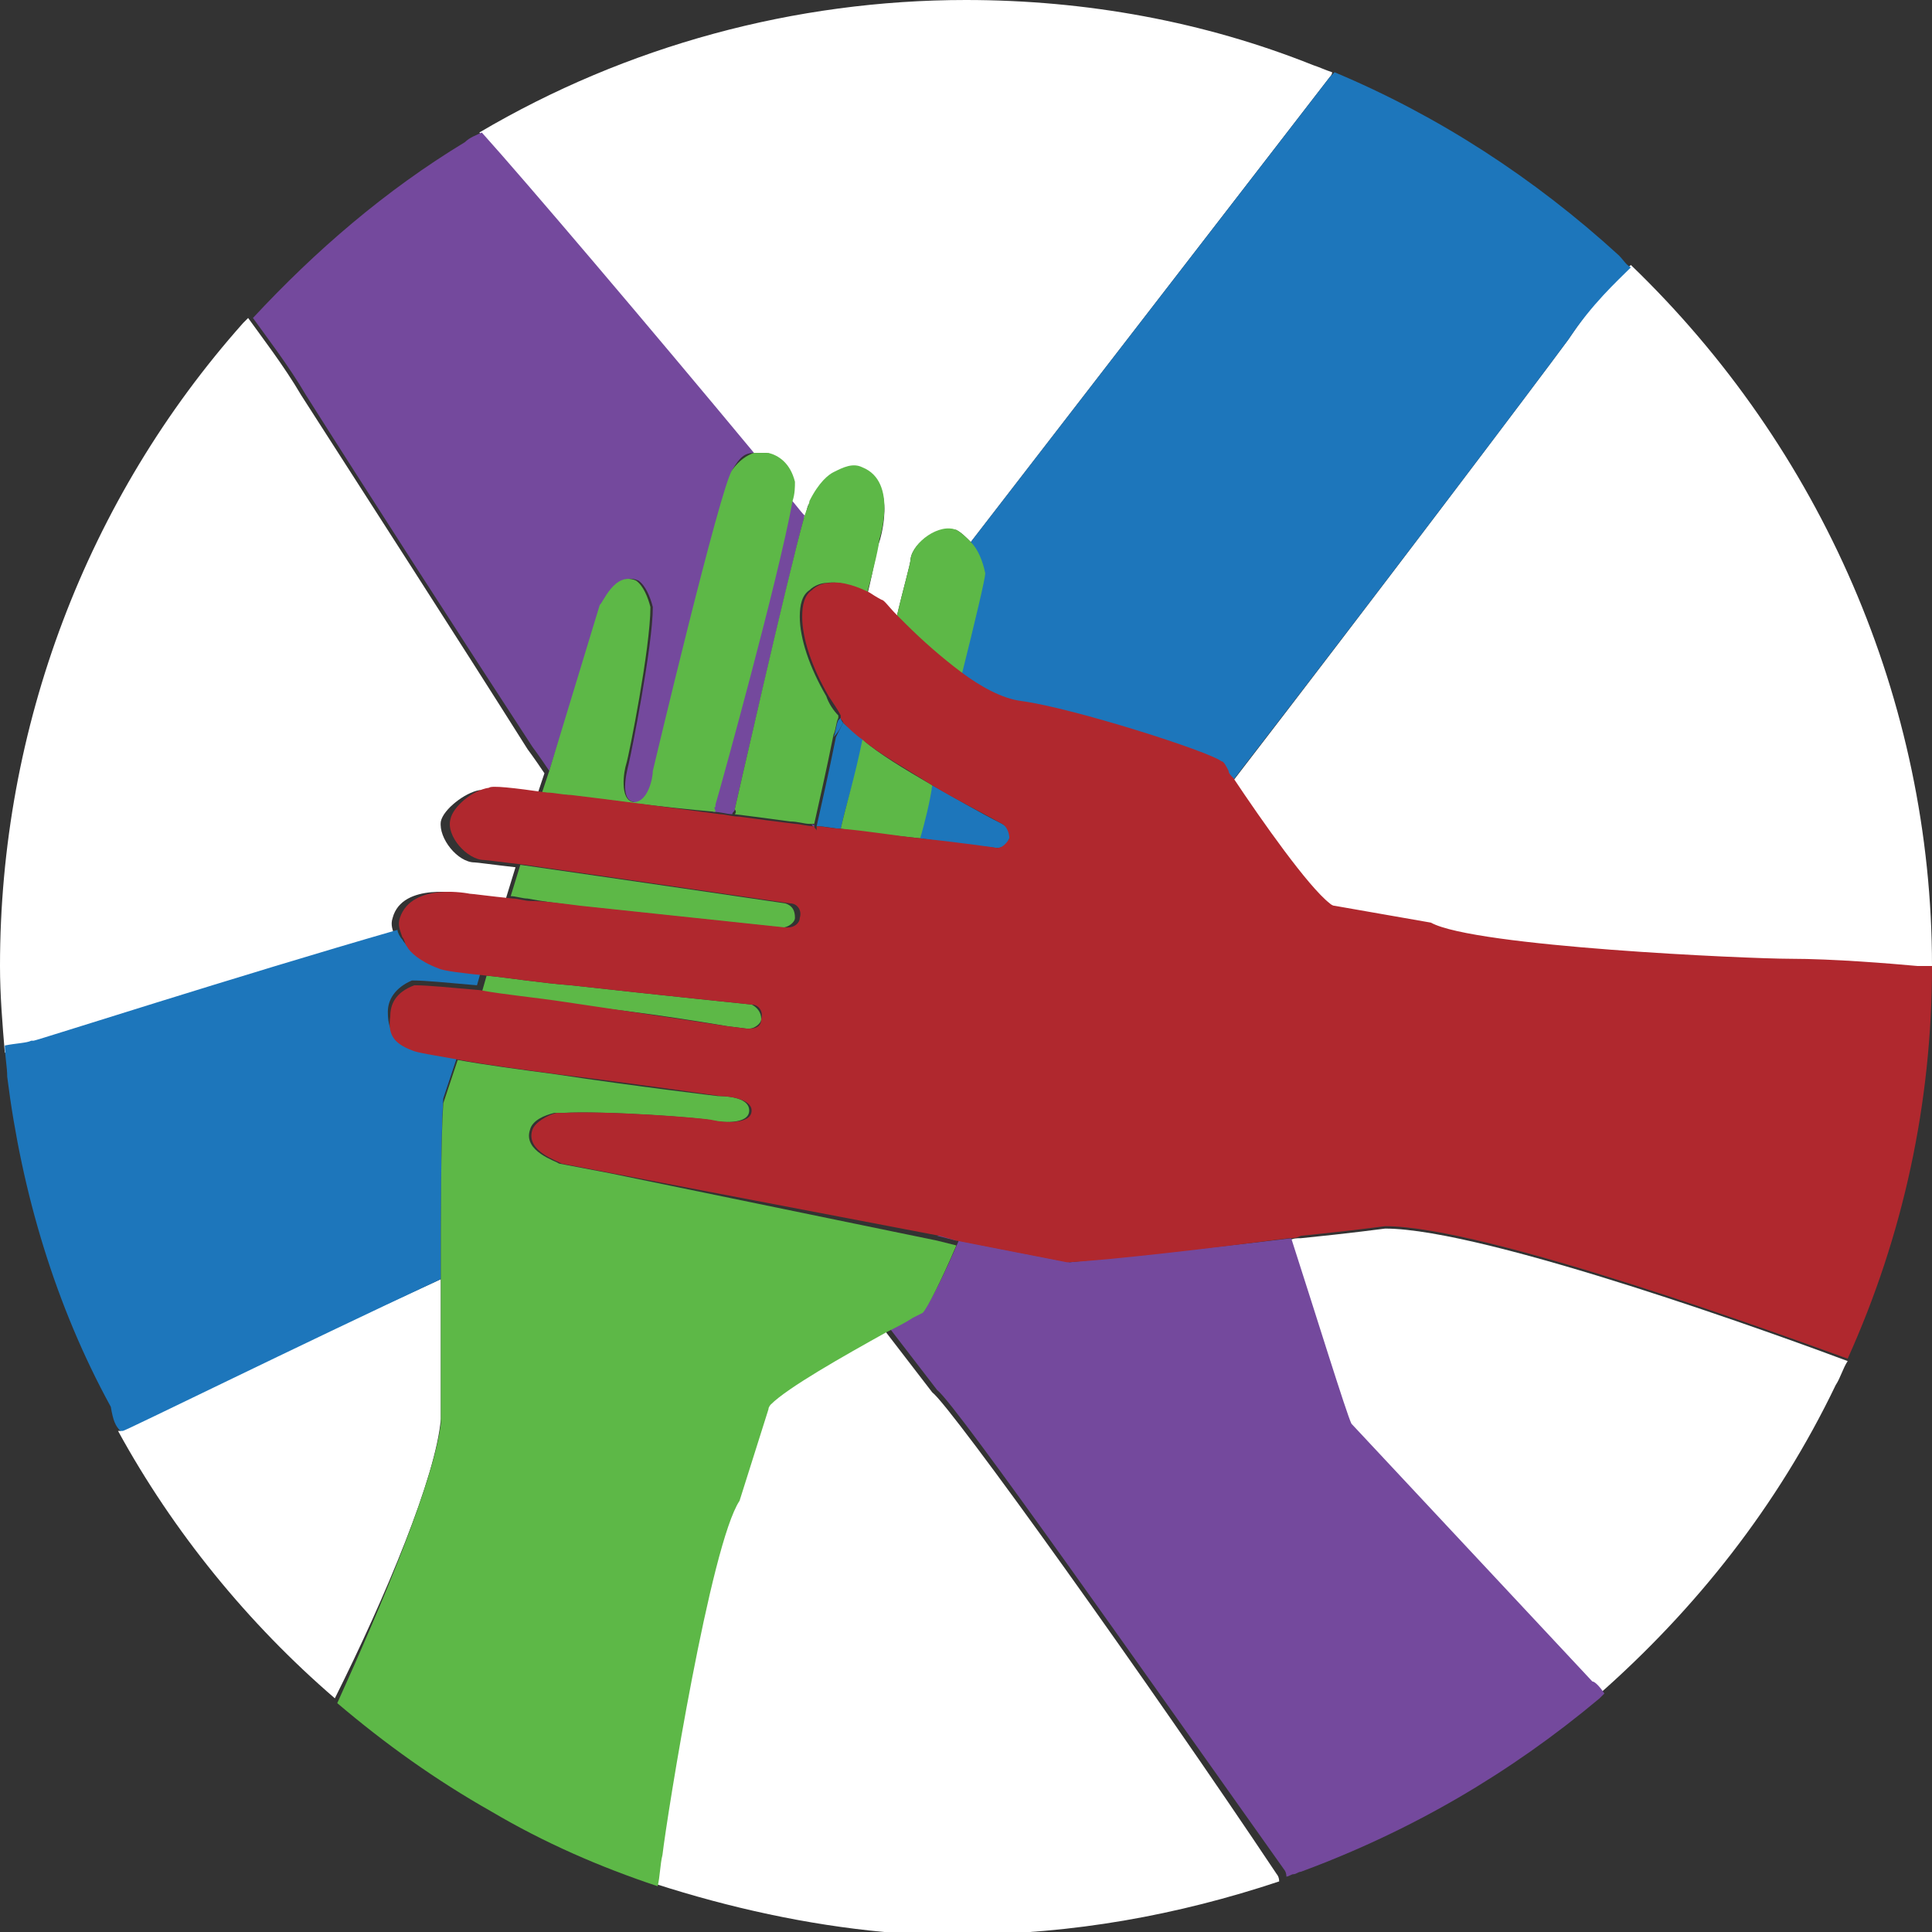 <?xml version="1.0" encoding="utf-8"?>
<!-- Generator: Adobe Illustrator 21.0.0, SVG Export Plug-In . SVG Version: 6.00 Build 0)  -->
<svg version="1.1" xmlns="http://www.w3.org/2000/svg" xmlns:xlink="http://www.w3.org/1999/xlink" x="0px" y="0px"
	 viewBox="0 0 80.2 80.2" style="enable-background:new 0 0 80.2 80.2;" xml:space="preserve">
<rect x="0" y="0" width="80.2" height="80.2" fill="#333333" stroke="none"/>
<style type="text/css">
	.st0{display:none;}
	.st1{display:inline;}
	.st2{display:inline;fill:#FFFFFF;}
	.st3{fill:#FFFFFF;}
	.st4{fill:#73489D;}
	.st5{fill:#1C2053;}
	.st6{fill:#5DBA47;}
	.st7{fill:none;stroke:#000000;stroke-linecap:round;stroke-linejoin:round;stroke-miterlimit:10;}
	.st8{fill:#815DA7;}
	.st9{fill:none;stroke:#000000;stroke-width:0.5;stroke-linecap:round;stroke-linejoin:round;}
	.st10{fill:#FFFFFF;stroke:#FFFFFF;stroke-width:0.874;stroke-miterlimit:10;}
	.st11{fill:none;}
	.st12{fill:#1D75BC;}
	.st13{fill:#5DBA47;stroke:#FFFFFF;stroke-width:0.75;stroke-miterlimit:10;}
	.st14{fill:#AF282F;}
	.st15{fill:#1D76BB;}
	.st16{fill:#74499D;}
	.st17{fill:#5DB847;}
	.st18{fill:#B0282E;}
	.st19{fill:none;stroke:#000000;stroke-miterlimit:10;}
	.st20{fill:none;stroke:#AF282F;stroke-miterlimit:10;}
</style>
<g id="Layer_4">
</g>
<g id="Layer_8">
</g>
<g id="Layer_1">
</g>
<g id="Layer_2">
</g>
<g id="shadow">
</g>
<g id="shadow_copy">
</g>
<g id="Layer_3">
	<g>
		<path d="M53.5,77.9C53.5,77.9,53.5,77.9,53.5,77.9C53.5,77.9,53.5,77.9,53.5,77.9C53.5,77.9,53.5,77.9,53.5,77.9z"/>
	</g>
	<g>
		<path class="st3" d="M65.1,14.1C63.7,16,56.9,25,51.2,32.4c1.2,1.8,3.2,4.5,4,5.2c0.1,0.1,0.1,0.1,0.2,0.1l4,0.7
			c1.8,1,13.2,1.5,14.9,1.5c1.8,0,4.2,0.2,5.3,0.3c0.2,0,0.4,0,0.6,0c0,0,0-0.1,0-0.1c0-11-4.6-21.5-12.5-29.1
			C67,11.6,66.1,12.6,65.1,14.1z"/>
	</g>
	<g>
		<path class="st3" d="M18.3,58.9c0,0,0-1.5,0-3.5c0-0.7,0-1.5,0-2.3c-6.1,2.8-13.2,6.2-13.3,6.3c0,0,0,0-0.1,0
			c2.3,4.2,5.4,8,9,11.1C16,66.3,18.1,61.3,18.3,58.9C18.3,58.9,18.3,58.9,18.3,58.9z"/>
	</g>
	<g>
		<path class="st3" d="M38.7,57.8c0,0-1-1.3-2-2.6c-1.8,1-4.1,2.3-4.8,3c-0.1,0.1-0.1,0.1-0.1,0.2l-1.2,3.8
			c-1.2,1.7-2.9,12.9-3.2,14.7c0,0.4-0.1,0.8-0.2,1.3c3.1,1,6.3,1.7,9.5,2c1.1,0.1,2.1,0.1,3.3,0.1c4.5,0,8.9-0.8,13.1-2.2
			c0-0.2-0.1-0.3-0.1-0.3C47.8,70,39.5,58.4,38.7,57.8z"/>
	</g>
	<g>
		<path class="st3" d="M1.2,43.5c0,0,0.1,0,0.1,0c0,0,8.5-2.7,15.1-4.6c-0.1-0.3-0.2-0.5-0.1-0.8c0.4-1.5,2.9-1,2.9-1
			c0.2,0,0.9,0.1,1.8,0.2l0.4-1.3c-0.9-0.1-1.6-0.2-1.7-0.2c-0.7,0-1.5-1-1.4-1.7c0.1-0.5,1-1.2,1.6-1.3c0.1,0,1,0.1,2.4,0.2
			l0.3-0.9c-0.4-0.6-0.7-1-0.7-1c-2.9-4.6-6.9-10.8-9.4-14.7c-0.7-1.2-1.7-2.5-2.2-3.2c-0.1,0.1-0.1,0.1-0.2,0.2
			C3.6,20.7,0,30.2,0,40.1c0,1.2,0.1,2.4,0.2,3.6C0.6,43.6,1,43.5,1.2,43.5C1.2,43.5,1.2,43.5,1.2,43.5z"/>
	</g>
	<g>
		<path class="st3" d="M57.5,51c0,0-1.5,0.2-3.5,0.4c-0.2,0-0.3,0-0.5,0.1c1,3.1,2.3,7.2,2.5,7.7l9.8,10.7c0,0.1,0.2,0.3,0.5,0.5
			c4.1-3.6,7.5-7.9,9.9-12.9c0.2-0.3,0.3-0.7,0.5-1C74.3,55.6,61.7,51,57.5,51C57.6,51,57.5,51,57.5,51z"/>
	</g>
	<g>
		<path class="st3" d="M31.8,18.8c0.4,0.1,0.9,0.4,1.1,1.2c0,0.2-0.1,0.5-0.1,0.8c0.2,0.3,0.4,0.5,0.6,0.7c0.1-0.3,0.1-0.5,0.2-0.6
			c0.4-0.8,0.8-1.1,1-1.2c0.4-0.2,0.9-0.4,1.2-0.2c1.5,0.6,0.7,3,0.7,3c-0.1,0.2-0.2,1-0.5,2.2c0,0,0,0,0.1,0.1
			c0.3,0.2,0.5,0.3,0.5,0.3h0c0,0.1,0.3,0.3,0.6,0.6c0.3-1.3,0.6-2.3,0.6-2.5c0.1-0.7,1.2-1.4,1.9-1.2c0.2,0.1,0.4,0.3,0.6,0.5
			L55.2,3.2c0,0,0.1-0.1,0.1-0.2c-0.3-0.1-0.5-0.2-0.8-0.3C50,0.9,45.1,0,40.1,0C33,0,26,1.9,19.9,5.5c1.8,2.1,6.9,8.1,11.3,13.3
			C31.4,18.8,31.6,18.8,31.8,18.8z"/>
	</g>
	<g>
		<path class="st15" d="M35,30C35,30,35,30,35,30c-0.1,0.2-0.2,0.4-0.3,0.6c-0.3,1.5-0.6,2.8-0.8,3.7c0.4,0,0.7,0.1,1,0.1
			c0.2-0.9,0.6-2.2,1-3.7C35.5,30.4,35.2,30.2,35,30z"/>
	</g>
	<g>
		<path class="st15" d="M41.4,35.2c0.2,0,0.4-0.1,0.5-0.4c0.1-0.2-0.1-0.5-0.3-0.6c-1-0.5-2-1.1-2.9-1.6c-0.2,0.7-0.4,1.4-0.5,2.2
			C40.2,35.1,41.4,35.2,41.4,35.2z"/>
	</g>
	<g>
		<path class="st15" d="M55.2,3.2L40.3,22.5c0.3,0.4,0.5,0.9,0.5,1.3c0,0.2-0.4,1.9-1,4.3c0.9,0.6,1.7,1.1,2.5,1.2
			c2.1,0.2,7.8,2.1,8.3,2.5c0,0.1,0.1,0.2,0.3,0.4c0.1,0.1,0.2,0.2,0.2,0.3C56.9,25,63.7,16,65.1,14.1c1-1.5,2-2.4,2.6-3
			c-0.2-0.1-0.3-0.3-0.5-0.5C63.7,7.4,59.7,4.8,55.4,3C55.3,3.1,55.2,3.2,55.2,3.2z"/>
	</g>
	<g>
		<path class="st16" d="M56.1,59.1c-0.2-0.4-1.5-4.6-2.5-7.7c-3.2,0.4-7.4,0.8-9.2,1l-4.6-0.9c-0.6,1.4-1.2,2.6-1.4,2.8
			c-0.1,0-0.2,0.1-0.4,0.2c-0.3,0.2-0.7,0.4-1.1,0.6c1,1.3,2,2.6,2,2.6c0.8,0.6,9,12.3,14.4,19.9c0,0,0.1,0.1,0.1,0.3
			c0.1,0,0.2-0.1,0.3-0.1c0,0,0,0,0,0c0,0,0,0,0,0c0.1,0,0.2-0.1,0.3-0.1c4.6-1.7,8.7-4.1,12.4-7.2c0.1-0.1,0.1-0.1,0.2-0.2
			c-0.2-0.3-0.4-0.5-0.5-0.5L56.1,59.1z"/>
	</g>
	<g>
		<path class="st16" d="M36.1,24.7C36.1,24.7,36.1,24.7,36.1,24.7C36.1,24.7,36.1,24.6,36.1,24.7C36,24.6,36,24.6,36.1,24.7
			C36,24.7,36.1,24.7,36.1,24.7z"/>
	</g>
	<g>
		<path class="st16" d="M29.6,33.4C29.6,33.4,29.6,33.5,29.6,33.4c0,0.2,0,0.2,0,0.3c0.3,0,0.6,0.1,0.8,0.1c0-0.1,0.1-0.1,0.1-0.2
			c0,0,2.2-9.6,2.9-12.2c-0.2-0.2-0.4-0.5-0.6-0.7c-0.6,3.3-3,11.9-3,11.9L29.6,33.4z"/>
	</g>
	<g>
		<path class="st16" d="M34.9,29.8c0,0,0,0.1,0,0.1C34.9,29.8,34.9,29.8,34.9,29.8C34.9,29.8,34.9,29.8,34.9,29.8z"/>
	</g>
	<g>
		<path class="st16" d="M22.1,31c0,0,0.3,0.4,0.7,1l2.2-6.9c0.1-0.1,0.6-1.4,1.5-1c0.3,0.2,0.5,0.7,0.6,1.1l0,0c0,1.6-0.9,6.1-1,6.5
			s-0.4,1.6,0.3,1.6c0.6,0.1,0.7-1,0.8-1.3c0,0,2.9-11.8,3.2-12.5c0.3-0.5,0.5-0.7,0.9-0.7c-4.4-5.3-9.5-11.3-11.3-13.3
			c-0.2,0.1-0.5,0.2-0.7,0.4c-3.3,2-6.2,4.5-8.8,7.3c0.5,0.7,1.5,2,2.2,3.2C15.1,20.2,19.1,26.4,22.1,31z"/>
	</g>
	<g>
		<path class="st15" d="M35,30c0,0-0.1-0.1-0.1-0.2c0,0,0,0-0.1,0.1c-0.1,0.2-0.1,0.5-0.2,0.7C34.8,30.4,34.9,30.2,35,30z"/>
	</g>
	<g>
		<path class="st15" d="M18.3,53.1c0-2.8,0-5.9,0.1-7.5l0.6-1.8c-1.1-0.2-1.8-0.3-2-0.4c-0.7-0.3-0.9-0.7-0.9-1.4c0-0.5,0.3-1,1-1.3
			c0.6,0,1.5,0.1,2.7,0.2l0.2-0.7c-1.1-0.1-1.8-0.3-2-0.3c-0.8-0.3-1.2-0.7-1.3-0.9c-0.1-0.1-0.2-0.3-0.2-0.4
			c-6.6,1.9-15,4.6-15.1,4.6c0,0-0.1,0-0.1,0c0,0,0,0,0,0c-0.2,0.1-0.6,0.1-1.1,0.2c0,0.4,0.1,0.9,0.1,1.3c0.6,4.8,2,9.5,4.3,13.7
			C4.7,59,4.8,59.2,5,59.4c0.1,0,0.1,0,0.1,0C5.2,59.4,12.3,55.9,18.3,53.1z"/>
	</g>
	<g>
		<path class="st17" d="M25.3,48.7l-2.1-0.4c-0.1-0.1-1.5-0.5-1.2-1.4c0.1-0.4,0.6-0.6,1-0.7l0,0c0.1,0,0.2,0,0.3,0
			c1.8-0.1,5.8,0.2,6.2,0.3c0.4,0.1,1.6,0.2,1.6-0.4c0-0.6-1.1-0.6-1.3-0.6c0,0-3.4-0.4-6.7-0.9c-1.5-0.2-3-0.4-4.1-0.6l-0.6,1.8
			c-0.1,1.5-0.1,4.6-0.1,7.5c0,0.8,0,1.6,0,2.3c0,2,0,3.5,0,3.5c0,0,0,0,0,0c-0.3,2.4-2.4,7.4-4.3,11.6c2,1.7,4.1,3.2,6.4,4.5
			c2.2,1.3,4.5,2.3,6.9,3.1c0.1-0.4,0.1-0.9,0.2-1.3c0.2-1.7,2-12.9,3.2-14.7l1.2-3.8c0-0.1,0.1-0.2,0.1-0.2c0.7-0.7,3-2,4.8-3
			c0.4-0.2,0.8-0.4,1.1-0.6c0.2-0.1,0.4-0.2,0.4-0.2c0.2-0.2,0.8-1.4,1.4-2.8l-0.8-0.2L25.3,48.7z"/>
		<path class="st17" d="M30.2,42.6l0.8,0.1c0,0,0,0,0.1,0c0.2,0,0.5-0.2,0.5-0.4c0-0.3-0.2-0.5-0.4-0.6c0,0-3.9-0.4-7.5-0.8
			c-1.3-0.1-2.5-0.3-3.5-0.4l-0.2,0.7c1.1,0.1,2.3,0.3,3.6,0.5C26.8,42,30.2,42.6,30.2,42.6z"/>
		<path class="st17" d="M34.9,34.4c1.2,0.2,2.4,0.3,3.3,0.4c0.2-0.7,0.4-1.5,0.5-2.2c-1.2-0.7-2.2-1.3-2.9-1.9
			C35.5,32.2,35.1,33.5,34.9,34.4z"/>
		<path class="st17" d="M40.3,22.5c-0.2-0.2-0.4-0.4-0.6-0.5c-0.7-0.3-1.8,0.5-1.9,1.2c0,0.2-0.3,1.2-0.6,2.5
			c0.1,0.1,0.2,0.3,0.4,0.4c0,0,0,0,0,0c0.7,0.7,1.5,1.4,2.3,2c0.6-2.4,1-4.1,1-4.3C40.8,23.3,40.6,22.8,40.3,22.5z"/>
		<path class="st17" d="M30.5,33.8c0.8,0.1,1.6,0.2,2.3,0.3c0.3,0,0.6,0.1,0.8,0.1c0.1,0,0.1,0,0.2,0c0.2-0.9,0.5-2.2,0.8-3.7
			c0.1-0.2,0.1-0.5,0.2-0.7c0,0,0-0.1,0-0.1c-0.2-0.2-0.4-0.5-0.5-0.8c-0.7-1.2-1.1-2.4-1.1-3.3c0-0.5,0.1-0.9,0.4-1.1
			c0.2-0.2,0.5-0.3,0.7-0.3c0.6-0.1,1.3,0.2,1.7,0.4c0,0,0,0,0,0c0.3-1.1,0.5-2,0.5-2.2c0,0,0.8-2.4-0.7-3c-0.4-0.2-0.8,0-1.2,0.2
			c-0.2,0.1-0.6,0.4-1,1.2c0,0.1-0.1,0.3-0.2,0.6c-0.7,2.5-2.9,12.2-2.9,12.2C30.6,33.7,30.5,33.8,30.5,33.8z"/>
		<path class="st17" d="M29.7,33.7c0-0.1-0.1-0.2,0-0.2c0,0,0,0,0-0.1l0.2-0.7c0,0,2.4-8.6,3-11.9c0.1-0.3,0.1-0.6,0.1-0.8
			c-0.2-0.8-0.7-1.1-1.1-1.2c-0.2,0-0.4,0-0.6,0c-0.3,0.1-0.6,0.3-0.9,0.7C29.9,20.2,27.1,32,27.1,32c0,0.3-0.2,1.3-0.8,1.3
			c-0.6-0.1-0.4-1.3-0.3-1.6s1-4.8,1-6.5l0,0c-0.1-0.4-0.3-0.9-0.6-1.1c-0.9-0.4-1.4,1-1.5,1L22.8,32l-0.3,0.9c0.3,0,0.6,0.1,1,0.1
			C25.2,33.2,27.4,33.5,29.7,33.7z"/>
		<path class="st17" d="M23.9,37.6c3.8,0.4,8.5,0.9,8.5,0.9c0,0,0,0,0.1,0c0.2,0,0.5-0.2,0.5-0.4c0-0.3-0.1-0.5-0.4-0.6
			c0,0-7.5-1.1-11-1.6l-0.4,1.3c0.2,0,0.5,0.1,0.7,0.1C22.4,37.4,23.2,37.5,23.9,37.6z"/>
	</g>
	<g>
		<path class="st16" d="M33.7,34.2c0,0.1,0.1,0.1,0.1,0.2c0-0.1,0-0.1,0-0.2C33.8,34.3,33.7,34.2,33.7,34.2z"/>
	</g>
	<g>
		<path class="st16" d="M38.9,51.3l0.8,0.2c0.1-0.1,0.1-0.3,0.2-0.4l-0.8,0.1C39.1,51.2,39,51.3,38.9,51.3z"/>
	</g>
	<path class="st18" d="M39.7,51.5l4.6,0.9c1.9-0.1,6.1-0.6,9.2-1c0.2,0,0.3,0,0.5-0.1c2-0.2,3.5-0.4,3.5-0.4s0,0,0,0
		c4.2,0,16.7,4.6,19.2,5.5c2.3-5.1,3.5-10.6,3.5-16.3c-0.2,0-0.3,0-0.6,0c-1.1-0.1-3.5-0.3-5.3-0.3c-1.7,0-13.1-0.5-14.9-1.5l-4-0.7
		c-0.1,0-0.2-0.1-0.2-0.1c-0.9-0.7-2.8-3.4-4-5.2c-0.1-0.1-0.2-0.2-0.2-0.3c-0.1-0.2-0.2-0.4-0.3-0.4c-0.5-0.4-6.1-2.2-8.3-2.5
		c-0.8-0.1-1.7-0.6-2.5-1.2c-0.8-0.6-1.6-1.3-2.3-2c0,0,0,0,0,0c-0.1-0.1-0.3-0.3-0.4-0.4c-0.3-0.3-0.5-0.6-0.6-0.6h0
		c0,0-0.2-0.1-0.5-0.3c0,0,0,0,0,0c0,0,0,0,0,0c-0.4-0.2-1.1-0.5-1.7-0.4c-0.2,0-0.5,0.1-0.7,0.3c-0.3,0.2-0.4,0.6-0.4,1.1
		c0,0.9,0.4,2.1,1.1,3.3c0.2,0.3,0.4,0.6,0.5,0.8c0,0,0,0,0,0.1c0,0.1,0.1,0.1,0.1,0.2c0,0,0,0,0,0c0.2,0.2,0.5,0.5,0.8,0.7
		c0.7,0.6,1.8,1.2,2.9,1.9c1,0.6,2,1.1,2.9,1.6c0.2,0.1,0.3,0.4,0.3,0.6c-0.1,0.2-0.3,0.4-0.5,0.4c0,0-1.3-0.2-3.2-0.4
		c-1-0.1-2.1-0.3-3.3-0.4c-0.3,0-0.7-0.1-1-0.1c0,0.1,0,0.1,0,0.2c0-0.1-0.1-0.1-0.1-0.2c-0.3,0-0.6-0.1-0.8-0.1
		c-0.8-0.1-1.6-0.2-2.3-0.3c-0.3,0-0.6-0.1-0.8-0.1c-2.3-0.3-4.5-0.6-6.2-0.8c-0.3,0-0.7-0.1-1-0.1c-1.4-0.2-2.3-0.3-2.4-0.2
		c-0.7,0.1-1.5,0.8-1.6,1.3c-0.2,0.7,0.7,1.7,1.4,1.7c0.1,0,0.8,0.1,1.7,0.2c3.5,0.5,11,1.6,11,1.6c0.3,0,0.5,0.3,0.4,0.6
		c0,0.2-0.2,0.4-0.5,0.4c0,0,0,0-0.1,0c0,0-4.7-0.5-8.5-0.9c-0.8-0.1-1.5-0.2-2.1-0.2c-0.2,0-0.5-0.1-0.7-0.1
		c-1-0.1-1.7-0.2-1.8-0.2c0,0-2.4-0.5-2.9,1c-0.1,0.3,0,0.5,0.1,0.8c0.1,0.1,0.1,0.3,0.2,0.4c0.1,0.2,0.5,0.6,1.3,0.9
		c0.2,0.1,1,0.2,2,0.3c1,0.1,2.2,0.3,3.5,0.4c3.6,0.4,7.5,0.8,7.5,0.8c0.3,0,0.5,0.3,0.4,0.6c0,0.3-0.2,0.4-0.5,0.4c0,0,0,0-0.1,0
		l-0.8-0.1c0,0-3.3-0.5-6.7-1c-1.3-0.2-2.5-0.3-3.6-0.5c-1.2-0.1-2.1-0.2-2.7-0.2c-0.8,0.3-1,0.8-1,1.3c-0.1,0.7,0.1,1.1,0.9,1.4
		c0.2,0.1,0.9,0.2,2,0.4c1.1,0.2,2.6,0.4,4.1,0.6c3.3,0.4,6.7,0.9,6.7,0.9c0.3,0,1.3,0.1,1.3,0.6c0,0.6-1.2,0.5-1.6,0.4
		c-0.4-0.1-4.4-0.4-6.2-0.3c-0.1,0-0.2,0-0.3,0l0,0c-0.4,0.1-0.9,0.4-1,0.7c-0.3,0.9,1.1,1.3,1.2,1.4l2.1,0.4l13.6,2.6"/>
</g>
<g id="extra_faces">
</g>
</svg>
